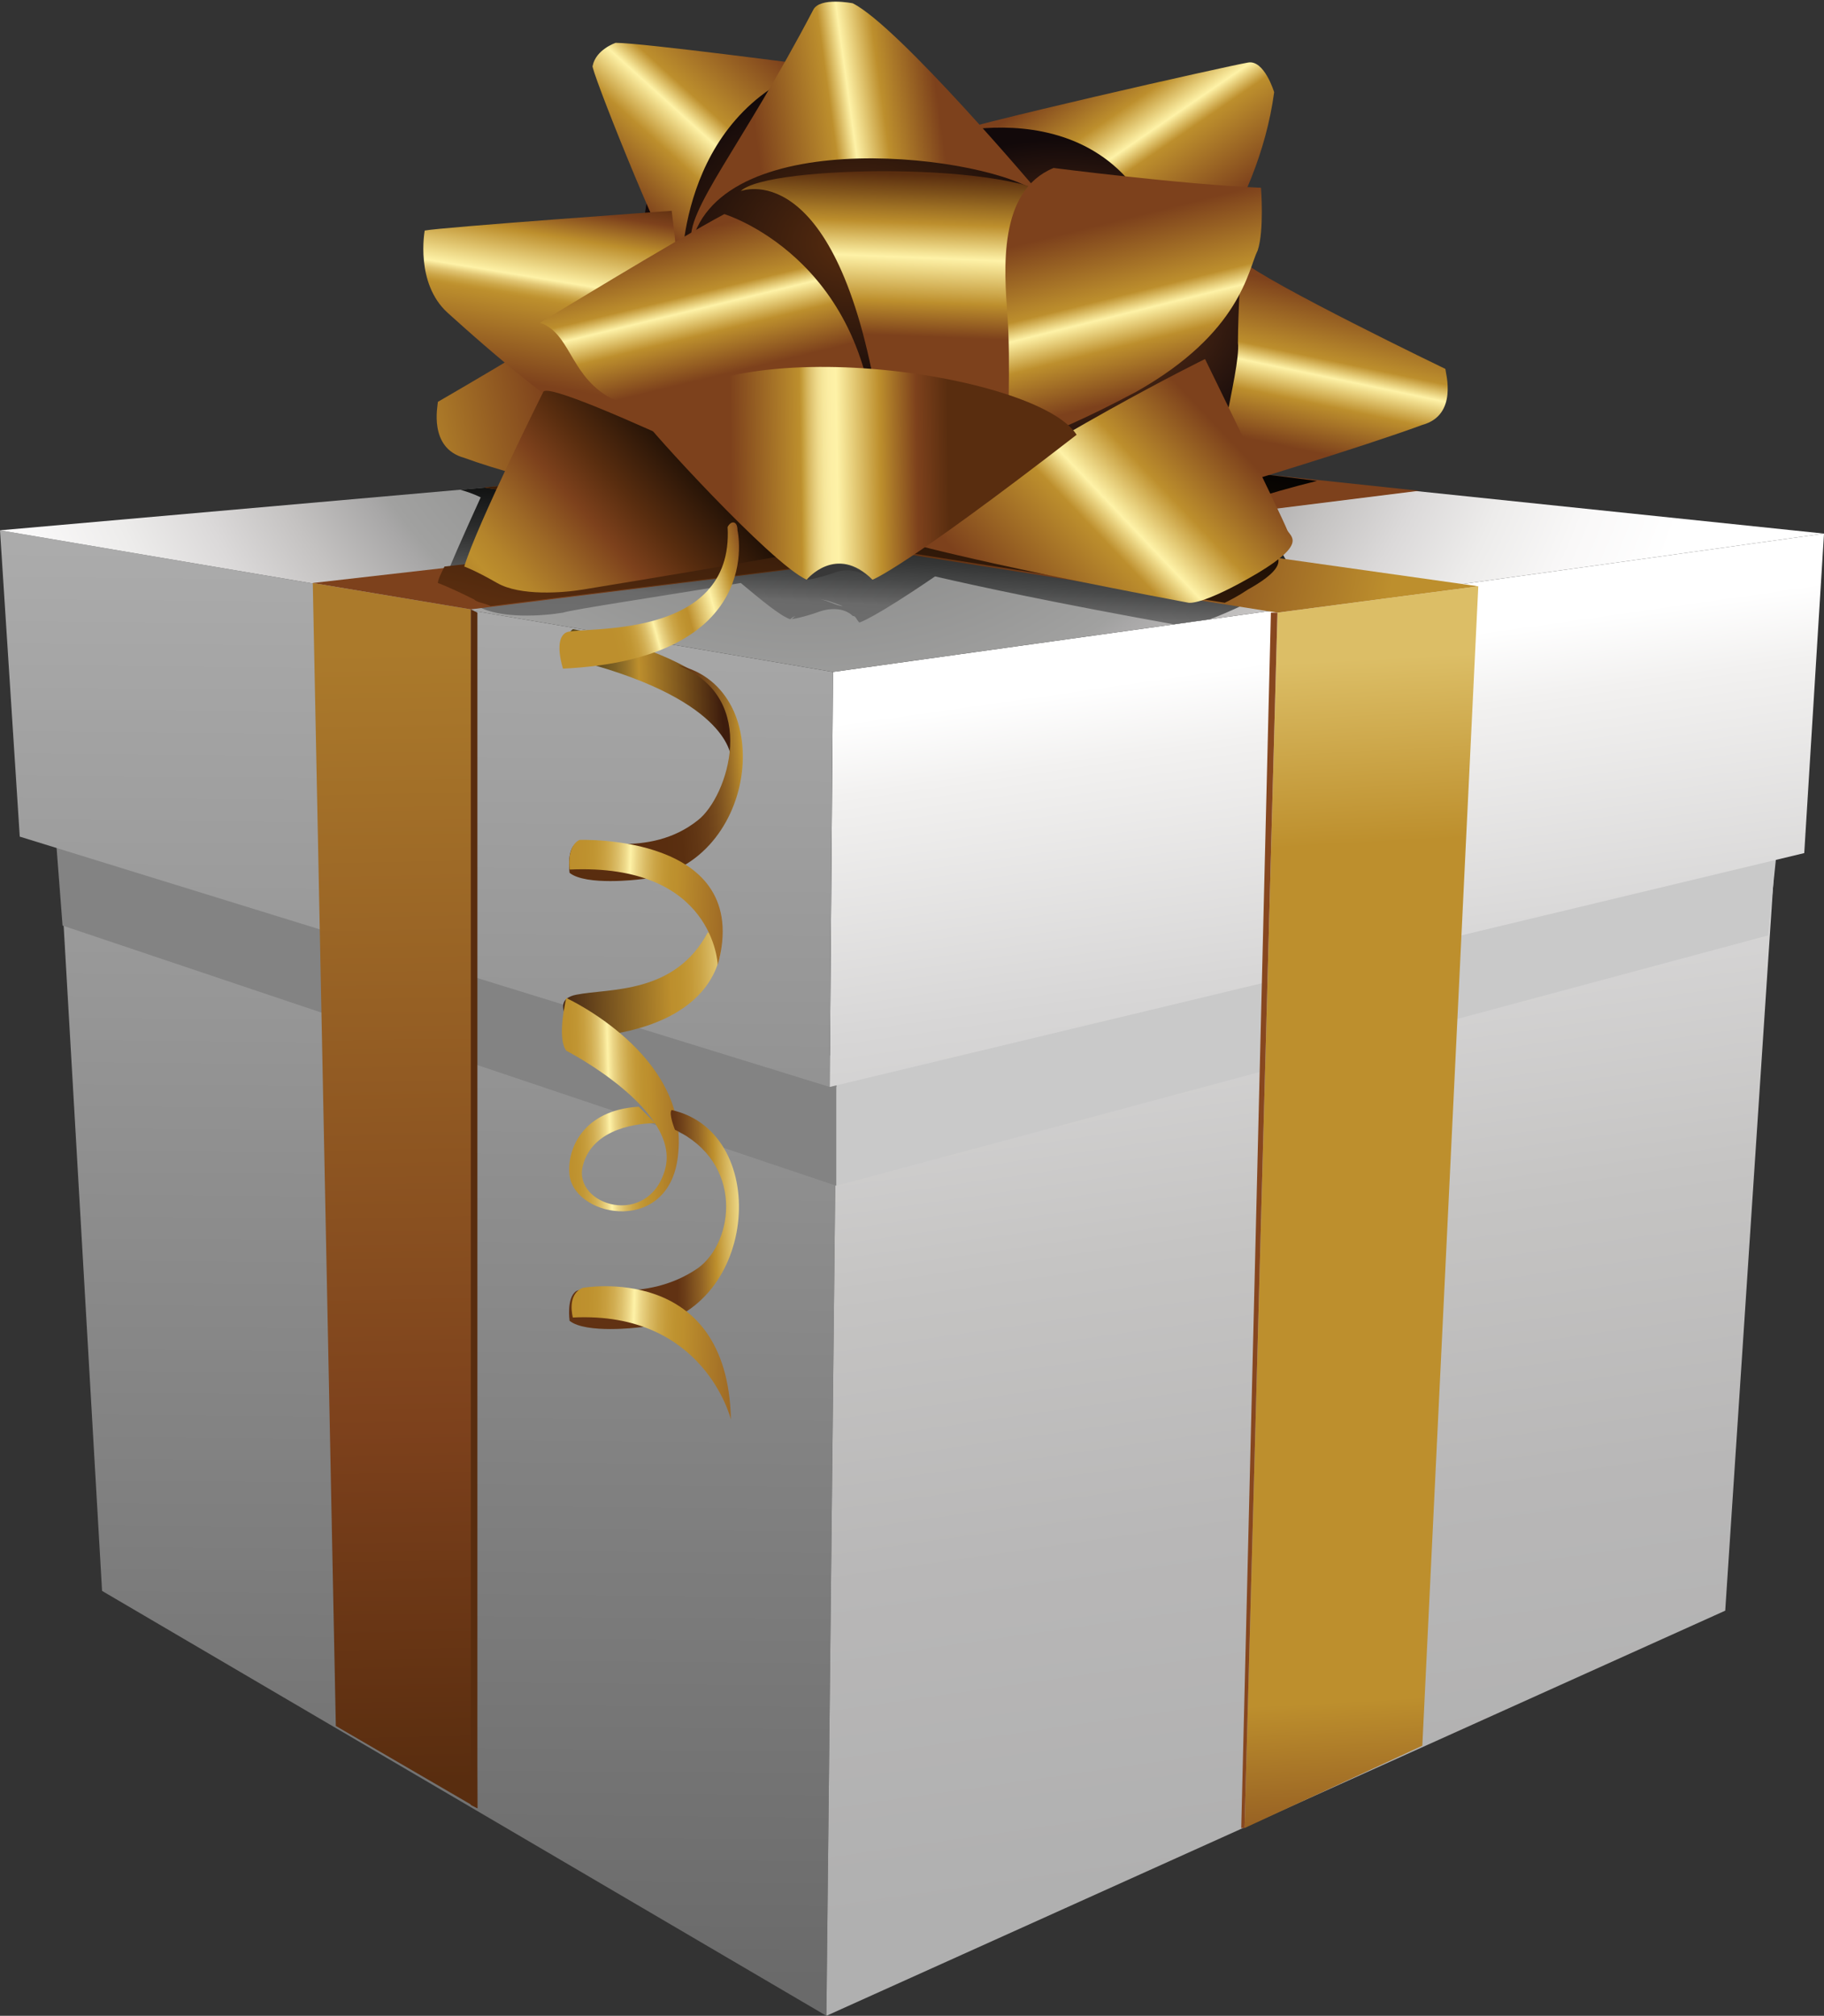 <?xml version="1.0" encoding="utf-8"?>
<!-- Generator: Adobe Illustrator 19.0.0, SVG Export Plug-In . SVG Version: 6.00 Build 0)  -->
<svg version="1.1" id="Layer_1" xmlns="http://www.w3.org/2000/svg" xmlns:xlink="http://www.w3.org/1999/xlink" x="0px" y="0px"
	 viewBox="0 0 55.4 61.2" style="enable-background:new 0 0 55.4 61.2;" xml:space="preserve" preserveAspectRatio="none">
<rect x="0" y="0" width="55.4" height="61.2" fill="#333333" stroke="none"/>
<style type="text/css">
	.st0{fill:url(#SVGID_1_);}
	.st1{fill:url(#SVGID_2_);}
	.st2{fill:#C9C9C9;}
	.st3{fill:#838383;}
	.st4{fill:url(#SVGID_3_);}
	.st5{fill:url(#SVGID_4_);}
	.st6{fill:url(#SVGID_5_);}
	.st7{fill:url(#SVGID_6_);}
	.st8{fill:url(#SVGID_7_);}
	.st9{fill:#592D0F;}
	.st10{fill:#87471F;}
	.st11{clip-path:url(#SVGID_9_);}
	.st12{fill:url(#SVGID_10_);}
	.st13{fill:url(#SVGID_11_);}
	.st14{fill:url(#SVGID_12_);}
	.st15{fill:none;}
	.st16{fill:url(#SVGID_13_);}
	.st17{fill:url(#SVGID_14_);}
	.st18{fill:url(#SVGID_15_);}
	.st19{fill:url(#SVGID_16_);}
	.st20{fill:url(#SVGID_17_);}
	.st21{fill:url(#SVGID_18_);}
	.st22{fill:url(#SVGID_19_);}
	.st23{fill:url(#SVGID_20_);}
	.st24{fill:url(#SVGID_21_);}
	.st25{fill:url(#SVGID_22_);}
	.st26{fill:url(#SVGID_23_);}
	.st27{fill:url(#SVGID_24_);}
	.st28{fill:url(#SVGID_25_);}
	.st29{fill:url(#SVGID_26_);}
	.st30{fill:#383838;}
	.st31{fill:url(#SVGID_27_);}
	.st32{fill:url(#SVGID_28_);}
	.st33{fill:url(#SVGID_29_);}
	.st34{fill:url(#SVGID_30_);}
	.st35{fill:url(#SVGID_31_);}
	.st36{fill:url(#SVGID_32_);}
	.st37{fill:url(#SVGID_33_);}
	.st38{fill:url(#SVGID_34_);}
	.st39{fill:url(#SVGID_35_);}
</style>
<g>
	<g>
		
			<linearGradient id="SVGID_1_" gradientUnits="userSpaceOnUse" x1="1171.939" y1="60.093" x2="1172.654" y2="-25.216" gradientTransform="matrix(1 0 0 1 -1158.617 0)">
			<stop  offset="0" style="stop-color:#6A6A6A"/>
			<stop  offset="0.533" style="stop-color:#AEAEAE"/>
		</linearGradient>
		<polygon class="st0" points="1.8,25.8 3.1,48.3 25.1,61.2 25.4,33 		"/>
		
			<linearGradient id="SVGID_2_" gradientUnits="userSpaceOnUse" x1="1210.556" y1="130.694" x2="1194.789" y2="20.325" gradientTransform="matrix(1 0 0 1 -1158.617 0)">
			<stop  offset="0" style="stop-color:#6A6A6A"/>
			<stop  offset="0.533" style="stop-color:#AEAEAE"/>
			<stop  offset="0.674" style="stop-color:#B0B0B0"/>
			<stop  offset="0.766" style="stop-color:#B8B7B7"/>
			<stop  offset="0.845" style="stop-color:#C5C4C3"/>
			<stop  offset="0.915" style="stop-color:#D7D6D6"/>
			<stop  offset="0.98" style="stop-color:#F2F1F0"/>
			<stop  offset="1" style="stop-color:#FFFFFF"/>
		</linearGradient>
		<polygon class="st1" points="25.4,33 53.9,26.2 52.4,48.9 25.1,61.2 		"/>
		<polygon class="st2" points="25.4,32.1 25.4,36 53.7,28.4 54,25.5 		"/>
		<polygon class="st3" points="25.4,36 1.9,28.1 1.7,25.5 25.4,32.1 		"/>
		
			<linearGradient id="SVGID_3_" gradientUnits="userSpaceOnUse" x1="1213.999" y1="130.022" x2="1198.271" y2="19.929" gradientTransform="matrix(1 0 0 1 -1158.617 0)">
			<stop  offset="0" style="stop-color:#6A6A6A"/>
			<stop  offset="0.533" style="stop-color:#AEAEAE"/>
			<stop  offset="0.674" style="stop-color:#B0B0B0"/>
			<stop  offset="0.766" style="stop-color:#B8B7B7"/>
			<stop  offset="0.845" style="stop-color:#C5C4C3"/>
			<stop  offset="0.915" style="stop-color:#D7D6D6"/>
			<stop  offset="0.98" style="stop-color:#F2F1F0"/>
			<stop  offset="1" style="stop-color:#FFFFFF"/>
		</linearGradient>
		<polygon class="st4" points="25.3,20.4 55.4,16.2 54.8,25.9 25.2,33 		"/>
		
			<linearGradient id="SVGID_4_" gradientUnits="userSpaceOnUse" x1="1170.933" y1="60.088" x2="1171.648" y2="-25.226" gradientTransform="matrix(1 0 0 1 -1158.617 0)">
			<stop  offset="0" style="stop-color:#6A6A6A"/>
			<stop  offset="0.533" style="stop-color:#AEAEAE"/>
		</linearGradient>
		<polygon class="st5" points="0,16.1 25.3,20.4 25.2,33 0.6,25.4 		"/>
		
			<radialGradient id="SVGID_5_" cx="1042.209" cy="6.478" r="32.861" gradientTransform="matrix(1 0 0 1 -1017.734 0)" gradientUnits="userSpaceOnUse">
			<stop  offset="0" style="stop-color:#616262"/>
			<stop  offset="0.467" style="stop-color:#A1A1A0"/>
			<stop  offset="0.481" style="stop-color:#A8A7A7"/>
			<stop  offset="0.55" style="stop-color:#C4C2C1"/>
			<stop  offset="0.621" style="stop-color:#DBD9D9"/>
			<stop  offset="0.694" style="stop-color:#EDECEB"/>
			<stop  offset="0.771" style="stop-color:#F9F8F8"/>
			<stop  offset="0.856" style="stop-color:#FFFFFF"/>
		</radialGradient>
		<polygon class="st6" points="0,16.1 29.5,13.5 55.4,16.2 25.3,20.4 		"/>
		
			<linearGradient id="SVGID_6_" gradientUnits="userSpaceOnUse" x1="1029.684" y1="19.738" x2="1030.309" y2="54.064" gradientTransform="matrix(1 0 0 1 -1017.734 0)">
			<stop  offset="0" style="stop-color:#AB7A2B"/>
			<stop  offset="0.689" style="stop-color:#7D411C"/>
			<stop  offset="1" style="stop-color:#592D0F"/>
		</linearGradient>
		<polygon class="st7" points="9.5,17.7 10.2,52.4 14.5,54.9 14.3,18.5 		"/>
		
			<linearGradient id="SVGID_7_" gradientUnits="userSpaceOnUse" x1="1058.188" y1="20.054" x2="1060.373" y2="60.311" gradientTransform="matrix(1 0 0 1 -1017.734 0)">
			<stop  offset="0" style="stop-color:#DCBE66"/>
			<stop  offset="0.139" style="stop-color:#BD8F2D"/>
			<stop  offset="0.197" style="stop-color:#BD8F2D"/>
			<stop  offset="0.783" style="stop-color:#BD8F2D"/>
			<stop  offset="0.939" style="stop-color:#7D411C"/>
			<stop  offset="1" style="stop-color:#592D0F"/>
		</linearGradient>
		<polygon class="st8" points="38.8,18.6 37.8,55.5 43.2,53 44.9,17.8 		"/>
		<polygon class="st9" points="14.3,54.8 14.5,54.9 14.5,18.6 14.3,18.5 		"/>
		<polygon class="st10" points="37.7,55.5 37.8,55.5 38.8,18.6 38.6,18.6 		"/>
		<g>
			<defs>
				<polygon id="SVGID_8_" points="0,16.1 29.5,13.5 55.4,16.2 25.3,20.4 				"/>
			</defs>
			<clipPath id="SVGID_9_">
				<use xlink:href="#SVGID_8_"  style="overflow:visible;"/>
			</clipPath>
			<g class="st11">
				
					<linearGradient id="SVGID_10_" gradientUnits="userSpaceOnUse" x1="1440.451" y1="174.112" x2="1441.404" y2="156.358" gradientTransform="matrix(1 0 0 1 -1413.494 -142.674)">
					<stop  offset="0" style="stop-color:#AEAEAE"/>
					<stop  offset="0.733" style="stop-color:#6A6A6A"/>
					<stop  offset="0.745" style="stop-color:#606060"/>
					<stop  offset="0.774" style="stop-color:#494A4A"/>
					<stop  offset="0.806" style="stop-color:#363737"/>
					<stop  offset="0.839" style="stop-color:#272828"/>
					<stop  offset="0.873" style="stop-color:#1A1B1B"/>
					<stop  offset="0.909" style="stop-color:#0E0F0E"/>
					<stop  offset="0.949" style="stop-color:#040404"/>
					<stop  offset="1" style="stop-color:#010101"/>
				</linearGradient>
				<path class="st12" d="M43.4,11.9c0,0-5.5-2.6-6.2-3.2c0,0-0.1,1.6-0.1,2.5c0,0.3-0.1,1-0.3,1.7c-0.4-0.7-0.6-1.3-0.6-1.3
					s-1.9,0.9-4.5,2.4c-2.2-1.5-9.7-2.1-12.3-0.1c-0.1,0-0.1-0.1-0.2-0.1c-0.2-0.8-0.4-1.5-0.4-1.9c0-0.9-0.2-2.5-0.2-2.5
					c-0.7,0.7-6,3.6-6,3.6c0,0.1-0.3,1.4,0.8,1.7c0.3,0.1,0.8,0.2,1.2,0.4c-0.5,1.1-1,2.2-1.2,2.8c0,0,0.3,0.1,1.1,0.5
					c0.7,0.4,2,0.3,2.6,0.2c0.3-0.1,3-0.5,5.4-0.9c0.6,0.5,1.2,1,1.5,1.1c0,0,0.1-0.1,0.2-0.1c-0.1,0-0.1,0.1-0.2,0.1
					c0,0,0.2,0,0.8-0.2c0.5-0.2,0.9-0.1,1.1,0.1c0.1,0,0.1,0.1,0.2,0.2c0,0,0.4-0.1,2.3-1.4c1.3,0.3,3.6,0.8,7.5,1.5
					c0,0,0.4,0.1,2.2-0.8c1.5-0.8,1-1.1,0.9-1.3c-0.1-0.2-0.4-0.8-0.8-1.6c1.4-0.4,3.5-1,4.7-1.5C43.8,13.3,43.4,12.1,43.4,11.9z
					 M24.1,18.5C24.1,18.5,24.1,18.5,24.1,18.5C24.1,18.5,24.1,18.5,24.1,18.5z M24.8,18.2c0,0-0.1,0-0.1,0
					C24.8,18.2,24.8,18.2,24.8,18.2z M24.9,18.2c0.2,0,0.4,0.1,0.7,0.2C25.4,18.4,25.1,18.2,24.9,18.2z"/>
			</g>
		</g>
		<g>
			
				<radialGradient id="SVGID_11_" cx="1044.032" cy="16.449" r="11.967" gradientTransform="matrix(1 0 0 1 -1017.734 0)" gradientUnits="userSpaceOnUse">
				<stop  offset="0.322" style="stop-color:#592D0F"/>
				<stop  offset="0.789" style="stop-color:#7D411C"/>
			</radialGradient>
			<polygon class="st13" points="9.5,17.7 38.4,14.4 43.1,14.9 14.3,18.5 			"/>
			
				<radialGradient id="SVGID_12_" cx="1042.703" cy="14.401" r="17.627" gradientTransform="matrix(1 0 0 1 -1017.734 0)" gradientUnits="userSpaceOnUse">
				<stop  offset="0.122" style="stop-color:#592D0F"/>
				<stop  offset="0.572" style="stop-color:#7D411C"/>
				<stop  offset="1" style="stop-color:#BD8F2D"/>
			</radialGradient>
			<polygon class="st14" points="14.7,14.8 38.8,18.6 44.9,17.8 20.1,14.3 			"/>
		</g>
		<g>
			<polygon class="st15" points="9.5,17.7 38.4,14.4 43.1,14.9 14.3,18.5 			"/>
			<polygon class="st15" points="14.7,14.8 38.8,18.6 44.9,17.8 20.1,14.3 			"/>
		</g>
		<g>
			
				<linearGradient id="SVGID_13_" gradientUnits="userSpaceOnUse" x1="1183.416" y1="24.725" x2="1186.268" y2="11.521" gradientTransform="matrix(1 0 0 1 -1158.617 0)">
				<stop  offset="0.317" style="stop-color:#592D0F"/>
				<stop  offset="1" style="stop-color:#010101"/>
			</linearGradient>
			<path class="st16" d="M38.8,16.9l-5.7-0.8l5-0.6c-0.1-0.1-0.1-0.2-0.2-0.3c0.6-0.2,1.3-0.4,2.1-0.6l-1.6-0.2l-9.9,1.1l-8.5-1.2
				l-5.3,0.5l8.4,1.3l-9.6,1.1c-0.1,0.2-0.2,0.4-0.2,0.5c0,0,0.3,0.1,1.1,0.5c0.1,0.1,0.3,0.1,0.5,0.2l12.8-1.6l9.5,1.5
				c0.2-0.1,0.4-0.2,0.7-0.4C38.8,17.4,38.9,17.1,38.8,16.9z"/>
		</g>
		<g>
			
				<radialGradient id="SVGID_14_" cx="938.722" cy="-66.604" r="6.474" gradientTransform="matrix(1.097 4.020000e-002 -3.960000e-002 0.778 -1000.068 23.364)" gradientUnits="userSpaceOnUse">
				<stop  offset="0" style="stop-color:#7D411C"/>
				<stop  offset="1" style="stop-color:#12090A"/>
			</radialGradient>
			<path class="st17" d="M38,8.3c1,3-0.9,5.9-4.3,6.4c-3.4,0.5-6.9-1.5-7.9-4.5c-1-3,0.9-5.9,4.3-6.4C33.5,3.3,37,5.3,38,8.3z"/>
			
				<linearGradient id="SVGID_15_" gradientUnits="userSpaceOnUse" x1="1045.749" y1="-119.915" x2="1041.381" y2="-124.933" gradientTransform="matrix(0.993 0.115 -0.115 0.993 -1016.611 6.066)">
				<stop  offset="0" style="stop-color:#7D411C"/>
				<stop  offset="0.368" style="stop-color:#BD8F2D"/>
				<stop  offset="0.461" style="stop-color:#FEF2A7"/>
				<stop  offset="0.617" style="stop-color:#BD8F2D"/>
				<stop  offset="0.878" style="stop-color:#7D411C"/>
			</linearGradient>
			<path class="st18" d="M28.3,4.2c0.7-0.3,6.7-1.7,7.4,5c0,0,2.5-2.7,3-6.4c0,0-0.3-1-0.8-0.9C37.3,2,29.3,3.8,28.3,4.2z"/>
			
				<radialGradient id="SVGID_16_" cx="932.893" cy="-68.728" r="6.137" gradientTransform="matrix(1.097 4.020000e-002 -3.960000e-002 0.778 -1000.068 23.364)" gradientUnits="userSpaceOnUse">
				<stop  offset="0" style="stop-color:#592D0F"/>
				<stop  offset="1" style="stop-color:#12090A"/>
			</radialGradient>
			<path class="st19" d="M31.4,7.1c0.4,2.9-1.9,5.4-5.2,5.6c-3.2,0.2-6.2-2-6.6-5c-0.4-2.9,1.9-5.4,5.2-5.6
				C28.1,1.9,31,4.1,31.4,7.1z"/>
			
				<linearGradient id="SVGID_17_" gradientUnits="userSpaceOnUse" x1="1050.909" y1="-118.855" x2="1050.406" y2="-113.32" gradientTransform="matrix(0.993 0.115 -0.115 0.993 -1016.611 6.066)">
				<stop  offset="0" style="stop-color:#7D411C"/>
				<stop  offset="0.368" style="stop-color:#BD8F2D"/>
				<stop  offset="0.461" style="stop-color:#FEF2A7"/>
				<stop  offset="0.617" style="stop-color:#BD8F2D"/>
				<stop  offset="0.878" style="stop-color:#7D411C"/>
			</linearGradient>
			<path class="st20" d="M37.3,14.8c0,0,4-1.2,5.9-1.9c1.1-0.3,0.7-1.6,0.7-1.7c0,0-5.4-2.6-6.2-3.3c0,0-0.1,1.6-0.1,2.5
				C37.7,11.3,36.6,14.6,37.3,14.8z"/>
			
				<linearGradient id="SVGID_18_" gradientUnits="userSpaceOnUse" x1="1161.935" y1="15.647" x2="1180.229" y2="11.608" gradientTransform="matrix(1 0 0 1 -1158.617 0)">
				<stop  offset="1.111100e-002" style="stop-color:#592D0F"/>
				<stop  offset="0.483" style="stop-color:#BD8F2D"/>
				<stop  offset="0.736" style="stop-color:#7D411C"/>
				<stop  offset="0.878" style="stop-color:#010101"/>
			</linearGradient>
			<path class="st21" d="M20.1,15.5c0,0-4.1-0.9-6-1.6c-1.1-0.3-0.8-1.6-0.8-1.7c0,0,5.2-3,5.9-3.7c0,0,0.2,1.6,0.2,2.5
				C19.4,12,20.7,15.3,20.1,15.5z"/>
			
				<linearGradient id="SVGID_19_" gradientUnits="userSpaceOnUse" x1="1032.278" y1="-124.719" x2="1028.137" y2="-118.906" gradientTransform="matrix(0.993 0.115 -0.115 0.993 -1016.611 6.066)">
				<stop  offset="0" style="stop-color:#7D411C"/>
				<stop  offset="0.368" style="stop-color:#BD8F2D"/>
				<stop  offset="0.461" style="stop-color:#FEF2A7"/>
				<stop  offset="0.617" style="stop-color:#BD8F2D"/>
				<stop  offset="0.878" style="stop-color:#7D411C"/>
			</linearGradient>
			<path class="st22" d="M20.7,8.4c0,0-0.2-4.9,4.1-6.4c0,0-5.3-0.7-6.1-0.7c0,0-0.6,0.2-0.7,0.7C17.9,2,20,7.3,20.7,8.4z"/>
			
				<linearGradient id="SVGID_20_" gradientUnits="userSpaceOnUse" x1="1042.288" y1="-108.042" x2="1048.412" y2="-115.391" gradientTransform="matrix(0.993 0.115 -0.115 0.993 -1016.611 6.066)">
				<stop  offset="0" style="stop-color:#7D411C"/>
				<stop  offset="0.368" style="stop-color:#BD8F2D"/>
				<stop  offset="0.461" style="stop-color:#FEF2A7"/>
				<stop  offset="0.617" style="stop-color:#BD8F2D"/>
				<stop  offset="0.878" style="stop-color:#7D411C"/>
			</linearGradient>
			<path class="st23" d="M27.3,16.4c0,0,1.9,0.6,8.8,1.9c0,0,0.4,0.1,2.1-0.9c1.5-0.9,1-1.1,0.9-1.3c-0.2-0.5-2.5-5.2-2.5-5.2
				S31.9,13.2,27.3,16.4z"/>
			
				<linearGradient id="SVGID_21_" gradientUnits="userSpaceOnUse" x1="1032.741" y1="-121.851" x2="1038.945" y2="-123.452" gradientTransform="matrix(0.993 0.115 -0.115 0.993 -1016.611 6.066)">
				<stop  offset="0" style="stop-color:#7D411C"/>
				<stop  offset="0.368" style="stop-color:#BD8F2D"/>
				<stop  offset="0.461" style="stop-color:#FEF2A7"/>
				<stop  offset="0.617" style="stop-color:#BD8F2D"/>
				<stop  offset="0.878" style="stop-color:#7D411C"/>
			</linearGradient>
			<path class="st24" d="M21,7.4c0.9-3.7,9.1-2.7,10.6-1.5c0,0-4.3-5.1-5.7-5.8c0,0-1-0.2-1.2,0.2C22.5,4.5,20.8,6.4,21,7.4z"/>
			
				<linearGradient id="SVGID_22_" gradientUnits="userSpaceOnUse" x1="1000.017" y1="-271.648" x2="999.538" y2="-278.933" gradientTransform="matrix(0.974 0.227 -0.227 0.974 -1019.165 49.373)">
				<stop  offset="1.111100e-002" style="stop-color:#7D411C"/>
				<stop  offset="0.361" style="stop-color:#BD8F2D"/>
				<stop  offset="0.373" style="stop-color:#C19532"/>
				<stop  offset="0.394" style="stop-color:#CCA648"/>
				<stop  offset="0.421" style="stop-color:#E0C471"/>
				<stop  offset="0.45" style="stop-color:#FEF2A7"/>
				<stop  offset="0.632" style="stop-color:#BD8F2D"/>
				<stop  offset="0.752" style="stop-color:#7D411C"/>
				<stop  offset="0.843" style="stop-color:#592D0F"/>
				<stop  offset="1" style="stop-color:#010101"/>
			</linearGradient>
			<path class="st25" d="M12.9,7c0,0-0.3,1.6,0.7,2.5c1,0.9,4.1,3.7,6,4.3c1.9,0.7,0.8-7.4,0.8-7.4S13.4,6.9,12.9,7z"/>
			
				<linearGradient id="SVGID_23_" gradientUnits="userSpaceOnUse" x1="1037.072" y1="-120.97" x2="1037.502" y2="-115.316" gradientTransform="matrix(0.993 0.115 -0.115 0.993 -1016.611 6.066)">
				<stop  offset="1.111100e-002" style="stop-color:#592D0F"/>
				<stop  offset="0.272" style="stop-color:#BD8F2D"/>
				<stop  offset="0.456" style="stop-color:#FEF2A7"/>
				<stop  offset="0.694" style="stop-color:#BD8F2D"/>
				<stop  offset="0.878" style="stop-color:#7D411C"/>
			</linearGradient>
			<path class="st26" d="M22.5,5.8c0,0,2.8-1.1,4.1,6.1l4.4,0.6c0,0,1.9-5.1,1.2-6.4C30.9,4.9,23.3,5,22.5,5.8z"/>
			
				<linearGradient id="SVGID_24_" gradientUnits="userSpaceOnUse" x1="1171.391" y1="21.934" x2="1180.752" y2="13.525" gradientTransform="matrix(1 0 0 1 -1158.617 0)">
				<stop  offset="1.111100e-002" style="stop-color:#7D411C"/>
				<stop  offset="0.361" style="stop-color:#BD8F2D"/>
				<stop  offset="0.417" style="stop-color:#B4842B"/>
				<stop  offset="0.514" style="stop-color:#9D6826"/>
				<stop  offset="0.632" style="stop-color:#7D411C"/>
				<stop  offset="0.736" style="stop-color:#592D0F"/>
				<stop  offset="1" style="stop-color:#010101"/>
			</linearGradient>
			<path class="st27" d="M14.1,17.2c0,0,0.3,0.1,1,0.5c0.7,0.4,2,0.3,2.6,0.2c0.6-0.1,8.6-1.4,8.9-1.6c0,0-9.9-4.9-10.1-4.4
				C16.5,11.9,14.5,15.9,14.1,17.2z"/>
			
				<linearGradient id="SVGID_25_" gradientUnits="userSpaceOnUse" x1="1030.314" y1="-118.126" x2="1032.067" y2="-113.369" gradientTransform="matrix(0.993 0.115 -0.115 0.993 -1016.611 6.066)">
				<stop  offset="0" style="stop-color:#7D411C"/>
				<stop  offset="0.368" style="stop-color:#BD8F2D"/>
				<stop  offset="0.461" style="stop-color:#FEF2A7"/>
				<stop  offset="0.617" style="stop-color:#BD8F2D"/>
				<stop  offset="0.878" style="stop-color:#7D411C"/>
			</linearGradient>
			<path class="st28" d="M16.4,9.8c0,0,4.1-2.5,5.6-3.3c0,0,4.3,1.3,4.6,6.9c0,0-7.2-0.7-8.2-1.4C17.3,11.3,17.3,10.1,16.4,9.8z"/>
			
				<linearGradient id="SVGID_26_" gradientUnits="userSpaceOnUse" x1="1043.44" y1="-120.059" x2="1045.575" y2="-114.365" gradientTransform="matrix(0.993 0.115 -0.115 0.993 -1016.611 6.066)">
				<stop  offset="0" style="stop-color:#7D411C"/>
				<stop  offset="0.368" style="stop-color:#BD8F2D"/>
				<stop  offset="0.461" style="stop-color:#FEF2A7"/>
				<stop  offset="0.617" style="stop-color:#BD8F2D"/>
				<stop  offset="0.878" style="stop-color:#7D411C"/>
			</linearGradient>
			<path class="st29" d="M30.6,13.5c0,0,0.1-2.6,0-3.9c-0.1-1.4-0.3-3.8,1.4-4.5c0,0,3.9,0.5,6.3,0.6c0,0,0.1,1.3-0.1,1.9
				c-0.3,0.6-0.5,2.5-3.7,4.3C31.3,13.6,30.6,13.5,30.6,13.5z"/>
			<path class="st30" d="M24.5,17.6c0,0,0.2,0,0.8-0.2c0.5-0.2,0.9,0,1.1,0.1C26.3,17.5,25.4,16.6,24.5,17.6z"/>
			
				<linearGradient id="SVGID_27_" gradientUnits="userSpaceOnUse" x1="1033.198" y1="-111.05" x2="1039.841" y2="-111.922" gradientTransform="matrix(0.993 0.115 -0.115 0.993 -1016.611 6.066)">
				<stop  offset="1.111100e-002" style="stop-color:#7D411C"/>
				<stop  offset="0.328" style="stop-color:#BD8F2D"/>
				<stop  offset="0.341" style="stop-color:#C69E3C"/>
				<stop  offset="0.362" style="stop-color:#D5B45B"/>
				<stop  offset="0.385" style="stop-color:#E2C876"/>
				<stop  offset="0.408" style="stop-color:#EED98A"/>
				<stop  offset="0.433" style="stop-color:#F6E69A"/>
				<stop  offset="0.461" style="stop-color:#FCEEA4"/>
				<stop  offset="0.494" style="stop-color:#FEF2A7"/>
				<stop  offset="0.689" style="stop-color:#BD8F2D"/>
				<stop  offset="0.856" style="stop-color:#7D411C"/>
				<stop  offset="1" style="stop-color:#592D0F"/>
			</linearGradient>
			<path class="st31" d="M24.5,17.6c0,0,0.9-1.1,2,0c0,0,0.9-0.3,6.2-4.4c-1.2-1.9-11-3.3-13.1-0.4C19.6,12.9,23.4,17.1,24.5,17.6z"
				/>
		</g>
	</g>
	<g>
		
			<linearGradient id="SVGID_28_" gradientUnits="userSpaceOnUse" x1="2147.868" y1="807.413" x2="2152.93" y2="807.413" gradientTransform="matrix(0.999 -3.980000e-002 -3.980000e-002 -0.999 -2096.729 913.416)">
			<stop  offset="0" style="stop-color:#534118"/>
			<stop  offset="0.12" style="stop-color:#554319"/>
			<stop  offset="0.211" style="stop-color:#5C491B"/>
			<stop  offset="0.292" style="stop-color:#69521F"/>
			<stop  offset="0.368" style="stop-color:#7D6124"/>
			<stop  offset="0.439" style="stop-color:#987429"/>
			<stop  offset="0.507" style="stop-color:#BC8F2D"/>
			<stop  offset="0.508" style="stop-color:#BD8F2D"/>
			<stop  offset="1" style="stop-color:#3D1C0D"/>
		</linearGradient>
		<path class="st32" d="M17.4,19.1c0,0,6.2,1.1,4.8,3.9c0,0,0-1.7-4.5-2.9C17.7,20.2,16.9,19.5,17.4,19.1z"/>
		
			<linearGradient id="SVGID_29_" gradientUnits="userSpaceOnUse" x1="119.237" y1="-294.938" x2="127.428" y2="-294.938" gradientTransform="matrix(-1 2.840000e-002 2.840000e-002 1 152.155 321.17)">
			<stop  offset="0" style="stop-color:#BD8F2D"/>
			<stop  offset="5.993695e-002" style="stop-color:#BE912E"/>
			<stop  offset="0.105" style="stop-color:#C19633"/>
			<stop  offset="0.146" style="stop-color:#C89F3F"/>
			<stop  offset="0.183" style="stop-color:#D1AD51"/>
			<stop  offset="0.219" style="stop-color:#DDC06B"/>
			<stop  offset="0.253" style="stop-color:#EED98A"/>
			<stop  offset="0.277" style="stop-color:#FEF2A7"/>
			<stop  offset="0.309" style="stop-color:#EBD586"/>
			<stop  offset="0.352" style="stop-color:#D9BA63"/>
			<stop  offset="0.394" style="stop-color:#CCA648"/>
			<stop  offset="0.435" style="stop-color:#C49937"/>
			<stop  offset="0.474" style="stop-color:#BE922F"/>
			<stop  offset="0.508" style="stop-color:#BD8F2D"/>
			<stop  offset="1" style="stop-color:#2A100F"/>
		</linearGradient>
		<path class="st33" d="M21.9,28.7c0,0,0.1,2.5-4.2,2.8c0,0-1.2-1.1-0.2-1.3c1-0.2,3,0,4-1.9L21.9,28.7z"/>
		
			<linearGradient id="SVGID_30_" gradientUnits="userSpaceOnUse" x1="126.863" y1="-291.253" x2="121.522" y2="-291.253" gradientTransform="matrix(-1 2.840000e-002 2.840000e-002 1 152.155 321.17)">
			<stop  offset="0" style="stop-color:#BD8F2D"/>
			<stop  offset="5.993695e-002" style="stop-color:#BE912E"/>
			<stop  offset="0.105" style="stop-color:#C19633"/>
			<stop  offset="0.146" style="stop-color:#C89F3F"/>
			<stop  offset="0.183" style="stop-color:#D1AD51"/>
			<stop  offset="0.219" style="stop-color:#DDC06B"/>
			<stop  offset="0.253" style="stop-color:#EED98A"/>
			<stop  offset="0.277" style="stop-color:#FEF2A7"/>
			<stop  offset="0.309" style="stop-color:#EBD586"/>
			<stop  offset="0.352" style="stop-color:#D9BA63"/>
			<stop  offset="0.394" style="stop-color:#CCA648"/>
			<stop  offset="0.435" style="stop-color:#C49937"/>
			<stop  offset="0.474" style="stop-color:#BE922F"/>
			<stop  offset="0.508" style="stop-color:#BD8F2D"/>
			<stop  offset="1" style="stop-color:#7D411C"/>
		</linearGradient>
		<path class="st34" d="M19.4,33.6c-1.7,0.1-2.2,1.3-2.1,2.1c0.2,1.3,3.1,1.8,3.3-0.7c0.3-3-3.4-4.7-3.4-4.7s-0.3,1.2,0,1.6
			c0,0,3.5,1.8,3,3.6c-0.5,1.8-2.8,1.1-2.5-0.1c0.3-1.2,1.8-1.3,2.2-1.3L19.4,33.6z"/>
		
			<linearGradient id="SVGID_31_" gradientUnits="userSpaceOnUse" x1="2152.24" y1="802.629" x2="2145.502" y2="802.629" gradientTransform="matrix(1 -2.840000e-002 -2.840000e-002 -1 -2102.204 900.264)">
			<stop  offset="0" style="stop-color:#633414"/>
			<stop  offset="0.114" style="stop-color:#663715"/>
			<stop  offset="0.217" style="stop-color:#6D3E18"/>
			<stop  offset="0.316" style="stop-color:#7A4B1D"/>
			<stop  offset="0.412" style="stop-color:#8E5F23"/>
			<stop  offset="0.505" style="stop-color:#A97A2A"/>
			<stop  offset="0.562" style="stop-color:#BD8F2D"/>
			<stop  offset="0.674" style="stop-color:#FEF2A7"/>
			<stop  offset="0.822" style="stop-color:#BD8F2D"/>
			<stop  offset="0.888" style="stop-color:#946525"/>
			<stop  offset="0.963" style="stop-color:#6E4019"/>
			<stop  offset="1" style="stop-color:#613213"/>
		</linearGradient>
		<path class="st35" d="M20.4,33.7c3.1,0.7,2.6,6.3-1,6.6c0,0-1.6,0.2-2.1-0.2c0,0-0.1-0.7,0.2-0.9c0.3-0.2,2.1,0.4,3.7-0.7
			c1.1-0.8,1.4-3.2-0.7-4.2C20.5,34.3,20.3,33.8,20.4,33.7z"/>
		
			<linearGradient id="SVGID_32_" gradientUnits="userSpaceOnUse" x1="126.676" y1="-283.898" x2="120.182" y2="-283.505" gradientTransform="matrix(-1 2.840000e-002 2.840000e-002 1 152.155 321.17)">
			<stop  offset="0" style="stop-color:#BD8F2D"/>
			<stop  offset="5.993695e-002" style="stop-color:#BE912E"/>
			<stop  offset="0.105" style="stop-color:#C19633"/>
			<stop  offset="0.146" style="stop-color:#C89F3F"/>
			<stop  offset="0.183" style="stop-color:#D1AD51"/>
			<stop  offset="0.219" style="stop-color:#DDC06B"/>
			<stop  offset="0.253" style="stop-color:#EED98A"/>
			<stop  offset="0.277" style="stop-color:#FEF2A7"/>
			<stop  offset="0.309" style="stop-color:#EBD586"/>
			<stop  offset="0.352" style="stop-color:#D9BA63"/>
			<stop  offset="0.394" style="stop-color:#CCA648"/>
			<stop  offset="0.435" style="stop-color:#C49937"/>
			<stop  offset="0.474" style="stop-color:#BE922F"/>
			<stop  offset="0.508" style="stop-color:#BD8F2D"/>
			<stop  offset="1" style="stop-color:#7D411C"/>
		</linearGradient>
		<path class="st36" d="M17.7,39.1c0,0,4.4-0.8,4.5,4c0,0-0.8-3.3-4.8-3.1C17.4,40,17.2,39.3,17.7,39.1z"/>
		
			<linearGradient id="SVGID_33_" gradientUnits="userSpaceOnUse" x1="2145.349" y1="816.182" x2="2150.367" y2="816.384" gradientTransform="matrix(1 -2.840000e-002 -2.840000e-002 -1 -2102.204 900.264)">
			<stop  offset="0" style="stop-color:#592D0F"/>
			<stop  offset="0.115" style="stop-color:#5A2F10"/>
			<stop  offset="0.202" style="stop-color:#613614"/>
			<stop  offset="0.28" style="stop-color:#6C4019"/>
			<stop  offset="0.352" style="stop-color:#7C501F"/>
			<stop  offset="0.421" style="stop-color:#936625"/>
			<stop  offset="0.486" style="stop-color:#B1832B"/>
			<stop  offset="0.508" style="stop-color:#BD8F2D"/>
			<stop  offset="0.674" style="stop-color:#FEF2A7"/>
			<stop  offset="0.822" style="stop-color:#BD8F2D"/>
			<stop  offset="0.847" style="stop-color:#B2822B"/>
			<stop  offset="0.95" style="stop-color:#8C5221"/>
			<stop  offset="1" style="stop-color:#7D411C"/>
		</linearGradient>
		<path class="st37" d="M20.6,20.2c3.1,0.7,2.4,6.2-1.2,6.5c0,0-1.6,0.2-2.1-0.2c0,0-0.1-0.7,0.2-0.9c0.3-0.2,2.2,0.5,3.7-0.7
			C22.1,24.2,23.1,21.2,20.6,20.2z"/>
		
			<linearGradient id="SVGID_34_" gradientUnits="userSpaceOnUse" x1="126.334" y1="-297.575" x2="120.08" y2="-297.196" gradientTransform="matrix(-1 2.840000e-002 2.840000e-002 1 152.155 321.17)">
			<stop  offset="0" style="stop-color:#BD8F2D"/>
			<stop  offset="5.993695e-002" style="stop-color:#BE912E"/>
			<stop  offset="0.105" style="stop-color:#C19633"/>
			<stop  offset="0.146" style="stop-color:#C89F3F"/>
			<stop  offset="0.183" style="stop-color:#D1AD51"/>
			<stop  offset="0.219" style="stop-color:#DDC06B"/>
			<stop  offset="0.253" style="stop-color:#EED98A"/>
			<stop  offset="0.277" style="stop-color:#FEF2A7"/>
			<stop  offset="0.309" style="stop-color:#EBD586"/>
			<stop  offset="0.352" style="stop-color:#D9BA63"/>
			<stop  offset="0.394" style="stop-color:#CCA648"/>
			<stop  offset="0.435" style="stop-color:#C49937"/>
			<stop  offset="0.474" style="stop-color:#BE922F"/>
			<stop  offset="0.508" style="stop-color:#BD8F2D"/>
			<stop  offset="1" style="stop-color:#7D411C"/>
		</linearGradient>
		<path class="st38" d="M17.6,25.5c0,0,5.3-0.2,4.2,3.8c0,0-0.1-3.1-4.5-2.9C17.3,26.4,17.2,25.7,17.6,25.5z"/>
		
			<linearGradient id="SVGID_35_" gradientUnits="userSpaceOnUse" x1="2149.488" y1="810.08" x2="2154.139" y2="811.161" gradientTransform="matrix(0.999 -3.980000e-002 -3.980000e-002 -0.999 -2096.729 913.416)">
			<stop  offset="0" style="stop-color:#BD8F2D"/>
			<stop  offset="5.993695e-002" style="stop-color:#BE912E"/>
			<stop  offset="0.105" style="stop-color:#C19633"/>
			<stop  offset="0.146" style="stop-color:#C89F3F"/>
			<stop  offset="0.183" style="stop-color:#D1AD51"/>
			<stop  offset="0.219" style="stop-color:#DDC06B"/>
			<stop  offset="0.253" style="stop-color:#EED98A"/>
			<stop  offset="0.277" style="stop-color:#FEF2A7"/>
			<stop  offset="0.309" style="stop-color:#EBD586"/>
			<stop  offset="0.352" style="stop-color:#D9BA63"/>
			<stop  offset="0.394" style="stop-color:#CCA648"/>
			<stop  offset="0.435" style="stop-color:#C49937"/>
			<stop  offset="0.474" style="stop-color:#BE922F"/>
			<stop  offset="0.508" style="stop-color:#BD8F2D"/>
			<stop  offset="0.674" style="stop-color:#FEF2A7"/>
			<stop  offset="0.822" style="stop-color:#BD8F2D"/>
			<stop  offset="0.847" style="stop-color:#B2822B"/>
			<stop  offset="0.95" style="stop-color:#8C5221"/>
			<stop  offset="1" style="stop-color:#7D411C"/>
		</linearGradient>
		<path class="st39" d="M22.4,16.1c0,0,0.9,3.9-5.3,4.2c0,0-0.3-0.9,0.1-1.1c0.4-0.2,5.1,0.3,4.9-3.2C22.2,15.8,22.4,15.8,22.4,16.1
			z"/>
	</g>
</g>
</svg>
